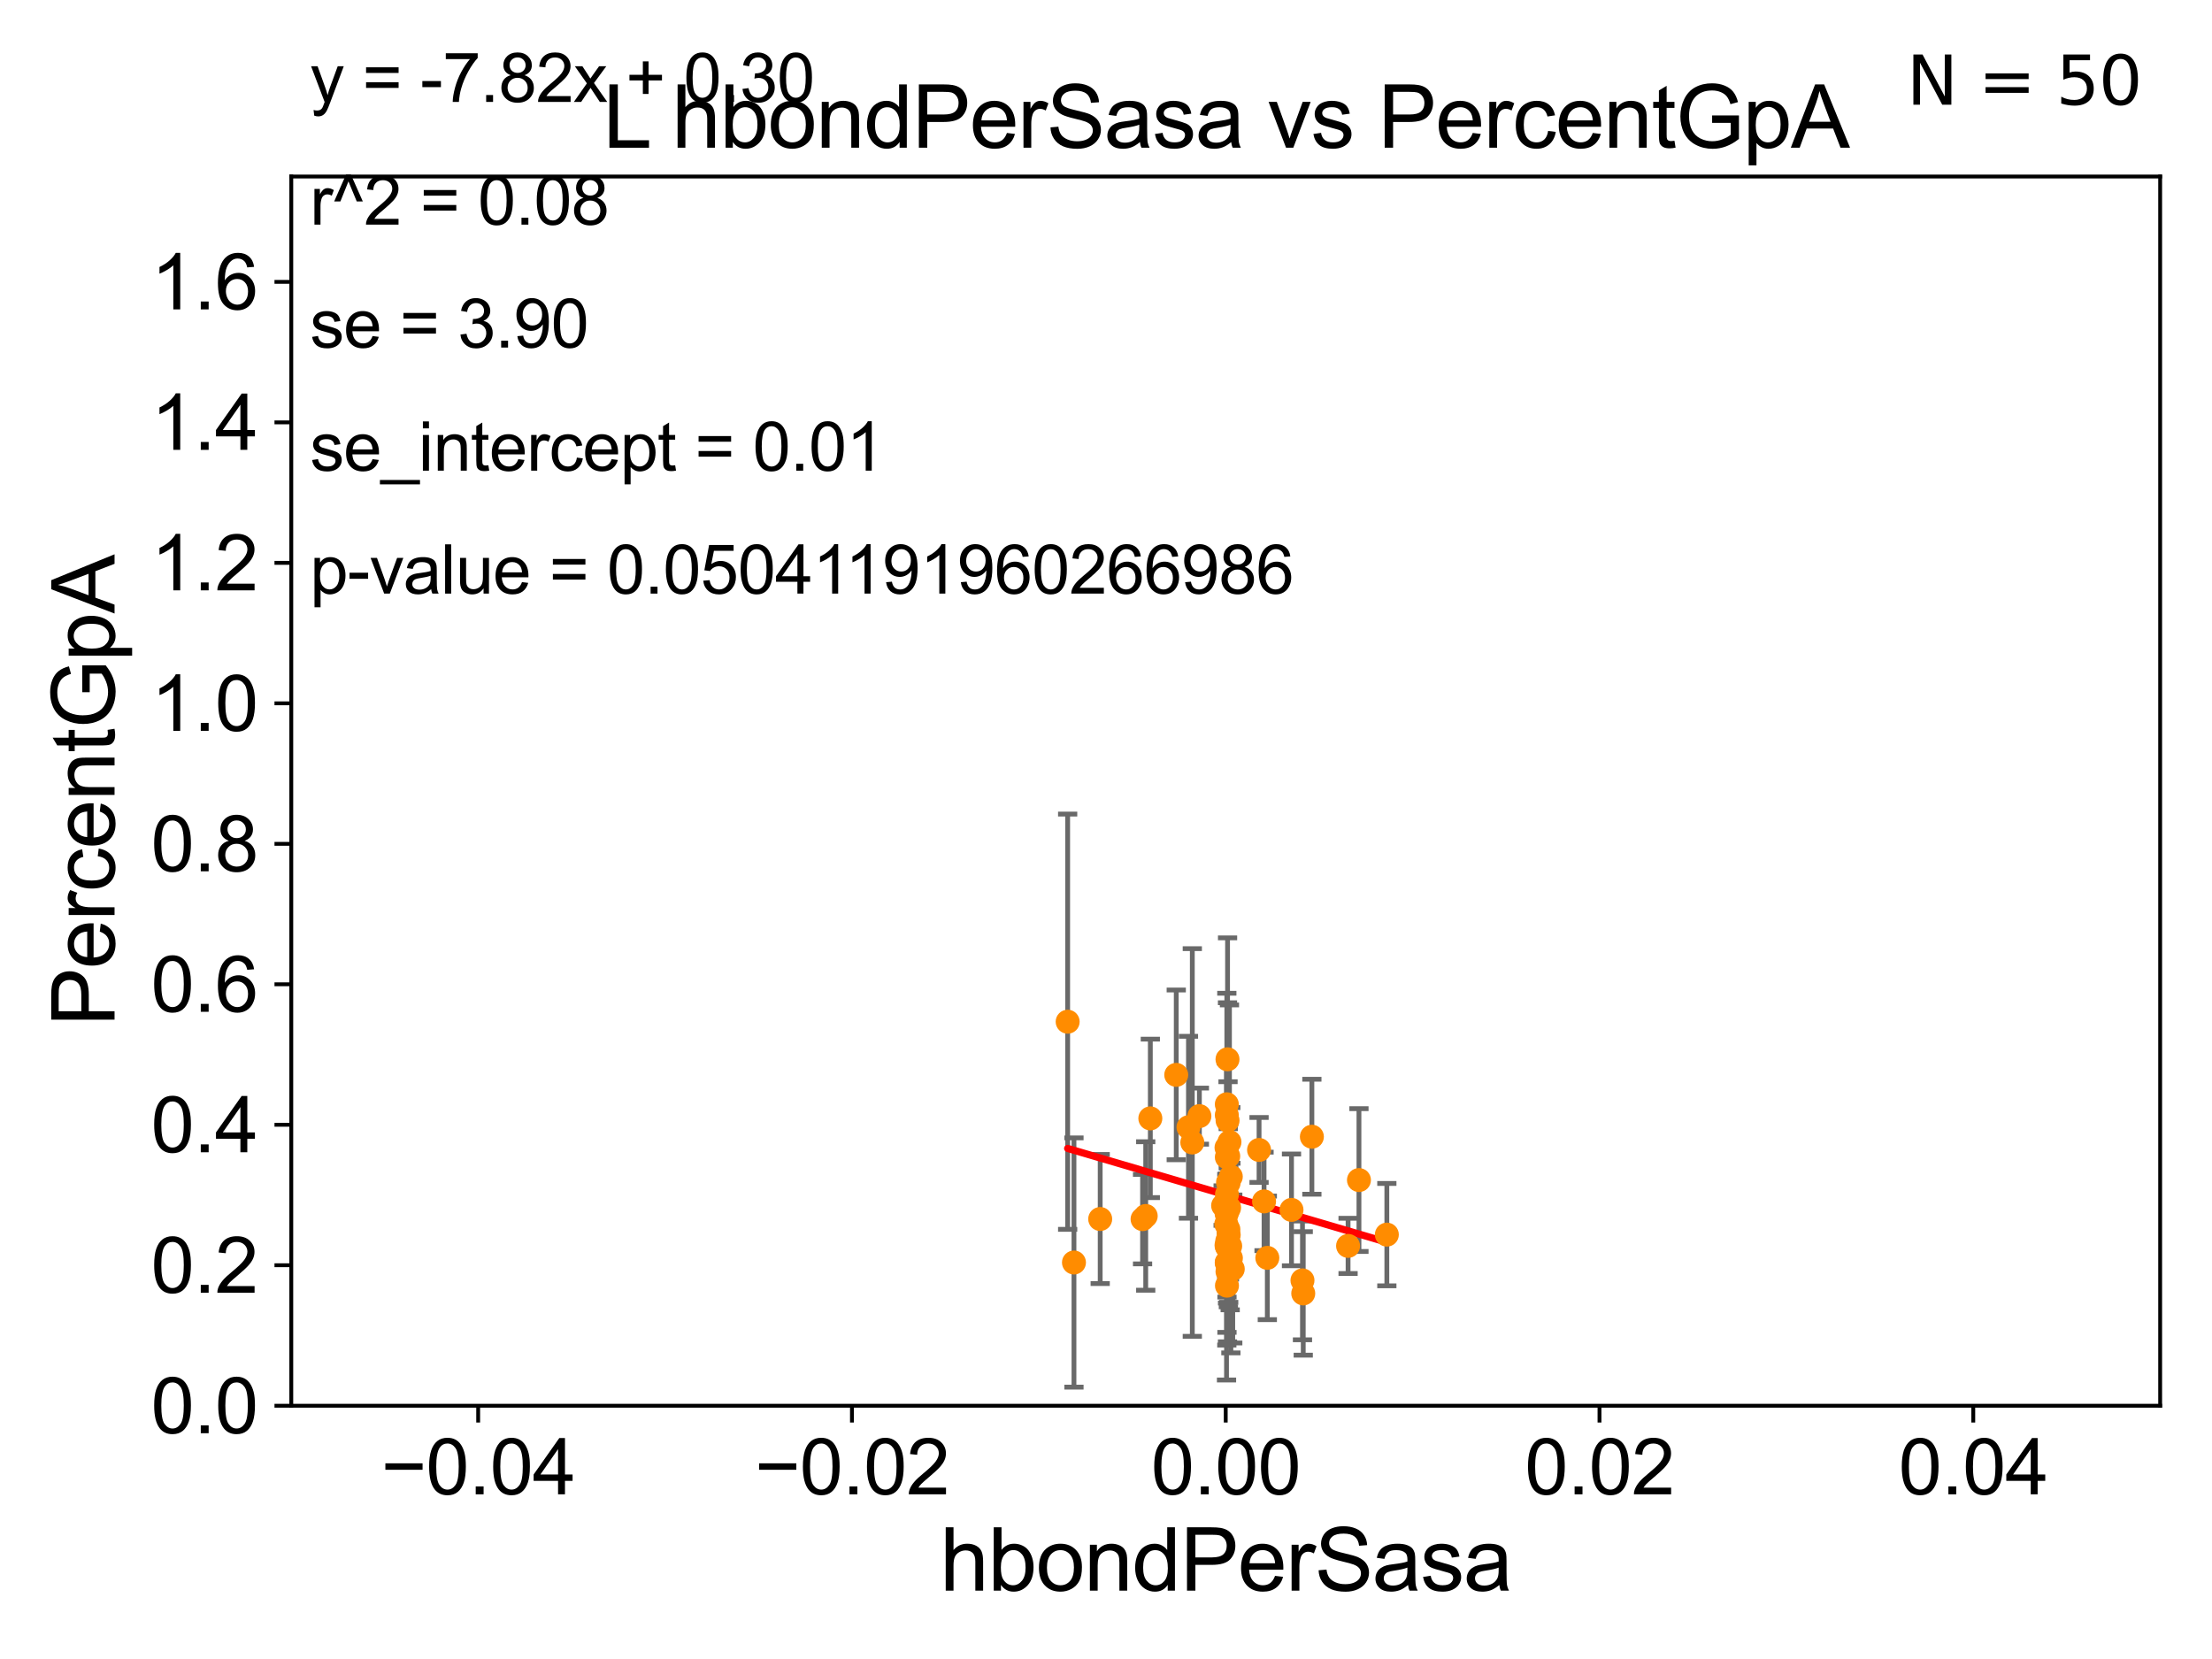 <?xml version="1.0" encoding="utf-8" standalone="no"?>
<!DOCTYPE svg PUBLIC "-//W3C//DTD SVG 1.1//EN"
  "http://www.w3.org/Graphics/SVG/1.1/DTD/svg11.dtd">
<svg xmlns:xlink="http://www.w3.org/1999/xlink" width="460.8pt" height="345.6pt" viewBox="0 0 460.8 345.6" xmlns="http://www.w3.org/2000/svg" version="1.1">
 <defs>
  <style type="text/css">*{stroke-linejoin: round; stroke-linecap: butt}</style>
 </defs>
 <g id="figure_1">
  <g id="patch_1">
   <path d="M 0 345.6 
L 460.8 345.6 
L 460.8 0 
L 0 0 
z
" style="fill: #ffffff"/>
  </g>
  <g id="axes_1">
   <g id="patch_2">
    <path d="M 60.68 292.84 
L 450 292.84 
L 450 36.775 
L 60.68 36.775 
z
" style="fill: #ffffff"/>
   </g>
   <g id="PathCollection_1">
    <defs>
     <path id="m91d345482a" d="M 0 1.118 
C 0.297 1.118 0.581 1 0.791 0.791 
C 1 0.581 1.118 0.297 1.118 0 
C 1.118 -0.297 1 -0.581 0.791 -0.791 
C 0.581 -1 0.297 -1.118 0 -1.118 
C -0.297 -1.118 -0.581 -1 -0.791 -0.791 
C -1 -0.581 -1.118 -0.297 -1.118 0 
C -1.118 0.297 -1 0.581 -0.791 0.791 
C -0.581 1 -0.297 1.118 0 1.118 
z
" style="stroke: #ff8c00"/>
    </defs>
    <g clip-path="url(#p6f198d7191)">
     <use xlink:href="#m91d345482a" x="256.807" y="264.352" style="fill: #ff8c00; stroke: #ff8c00"/>
     <use xlink:href="#m91d345482a" x="256.045" y="251.568" style="fill: #ff8c00; stroke: #ff8c00"/>
     <use xlink:href="#m91d345482a" x="238.017" y="253.967" style="fill: #ff8c00; stroke: #ff8c00"/>
     <use xlink:href="#m91d345482a" x="255.931" y="246.435" style="fill: #ff8c00; stroke: #ff8c00"/>
     <use xlink:href="#m91d345482a" x="255.575" y="241.061" style="fill: #ff8c00; stroke: #ff8c00"/>
     <use xlink:href="#m91d345482a" x="255.506" y="259.41" style="fill: #ff8c00; stroke: #ff8c00"/>
     <use xlink:href="#m91d345482a" x="254.8" y="251.144" style="fill: #ff8c00; stroke: #ff8c00"/>
     <use xlink:href="#m91d345482a" x="255.962" y="257.264" style="fill: #ff8c00; stroke: #ff8c00"/>
     <use xlink:href="#m91d345482a" x="239.635" y="232.979" style="fill: #ff8c00; stroke: #ff8c00"/>
     <use xlink:href="#m91d345482a" x="255.822" y="246.304" style="fill: #ff8c00; stroke: #ff8c00"/>
     <use xlink:href="#m91d345482a" x="269.043" y="252.041" style="fill: #ff8c00; stroke: #ff8c00"/>
     <use xlink:href="#m91d345482a" x="262.286" y="239.556" style="fill: #ff8c00; stroke: #ff8c00"/>
     <use xlink:href="#m91d345482a" x="255.723" y="233.413" style="fill: #ff8c00; stroke: #ff8c00"/>
     <use xlink:href="#m91d345482a" x="255.6" y="267.823" style="fill: #ff8c00; stroke: #ff8c00"/>
     <use xlink:href="#m91d345482a" x="283.095" y="245.828" style="fill: #ff8c00; stroke: #ff8c00"/>
     <use xlink:href="#m91d345482a" x="255.533" y="252.869" style="fill: #ff8c00; stroke: #ff8c00"/>
     <use xlink:href="#m91d345482a" x="256.269" y="259.567" style="fill: #ff8c00; stroke: #ff8c00"/>
     <use xlink:href="#m91d345482a" x="248.38" y="237.999" style="fill: #ff8c00; stroke: #ff8c00"/>
     <use xlink:href="#m91d345482a" x="256.398" y="245.109" style="fill: #ff8c00; stroke: #ff8c00"/>
     <use xlink:href="#m91d345482a" x="245.034" y="223.915" style="fill: #ff8c00; stroke: #ff8c00"/>
     <use xlink:href="#m91d345482a" x="255.507" y="239.066" style="fill: #ff8c00; stroke: #ff8c00"/>
     <use xlink:href="#m91d345482a" x="255.549" y="263.043" style="fill: #ff8c00; stroke: #ff8c00"/>
     <use xlink:href="#m91d345482a" x="273.29" y="236.801" style="fill: #ff8c00; stroke: #ff8c00"/>
     <use xlink:href="#m91d345482a" x="271.49" y="269.441" style="fill: #ff8c00; stroke: #ff8c00"/>
     <use xlink:href="#m91d345482a" x="255.568" y="232.291" style="fill: #ff8c00; stroke: #ff8c00"/>
     <use xlink:href="#m91d345482a" x="255.71" y="220.673" style="fill: #ff8c00; stroke: #ff8c00"/>
     <use xlink:href="#m91d345482a" x="256.119" y="237.902" style="fill: #ff8c00; stroke: #ff8c00"/>
     <use xlink:href="#m91d345482a" x="247.579" y="234.829" style="fill: #ff8c00; stroke: #ff8c00"/>
     <use xlink:href="#m91d345482a" x="222.413" y="212.841" style="fill: #ff8c00; stroke: #ff8c00"/>
     <use xlink:href="#m91d345482a" x="255.602" y="259.734" style="fill: #ff8c00; stroke: #ff8c00"/>
     <use xlink:href="#m91d345482a" x="256.417" y="262.075" style="fill: #ff8c00; stroke: #ff8c00"/>
     <use xlink:href="#m91d345482a" x="255.57" y="263.007" style="fill: #ff8c00; stroke: #ff8c00"/>
     <use xlink:href="#m91d345482a" x="255.863" y="240.841" style="fill: #ff8c00; stroke: #ff8c00"/>
     <use xlink:href="#m91d345482a" x="263.324" y="250.274" style="fill: #ff8c00; stroke: #ff8c00"/>
     <use xlink:href="#m91d345482a" x="255.823" y="252.045" style="fill: #ff8c00; stroke: #ff8c00"/>
     <use xlink:href="#m91d345482a" x="255.894" y="256.094" style="fill: #ff8c00; stroke: #ff8c00"/>
     <use xlink:href="#m91d345482a" x="288.904" y="257.195" style="fill: #ff8c00; stroke: #ff8c00"/>
     <use xlink:href="#m91d345482a" x="223.727" y="263.003" style="fill: #ff8c00; stroke: #ff8c00"/>
     <use xlink:href="#m91d345482a" x="255.597" y="248.845" style="fill: #ff8c00; stroke: #ff8c00"/>
     <use xlink:href="#m91d345482a" x="280.828" y="259.543" style="fill: #ff8c00; stroke: #ff8c00"/>
     <use xlink:href="#m91d345482a" x="264.006" y="262.035" style="fill: #ff8c00; stroke: #ff8c00"/>
     <use xlink:href="#m91d345482a" x="271.33" y="266.729" style="fill: #ff8c00; stroke: #ff8c00"/>
     <use xlink:href="#m91d345482a" x="238.674" y="253.312" style="fill: #ff8c00; stroke: #ff8c00"/>
     <use xlink:href="#m91d345482a" x="249.853" y="232.508" style="fill: #ff8c00; stroke: #ff8c00"/>
     <use xlink:href="#m91d345482a" x="255.458" y="255" style="fill: #ff8c00; stroke: #ff8c00"/>
     <use xlink:href="#m91d345482a" x="255.882" y="251.594" style="fill: #ff8c00; stroke: #ff8c00"/>
     <use xlink:href="#m91d345482a" x="255.569" y="230.042" style="fill: #ff8c00; stroke: #ff8c00"/>
     <use xlink:href="#m91d345482a" x="255.712" y="264.89" style="fill: #ff8c00; stroke: #ff8c00"/>
     <use xlink:href="#m91d345482a" x="229.19" y="253.941" style="fill: #ff8c00; stroke: #ff8c00"/>
     <use xlink:href="#m91d345482a" x="255.666" y="258.511" style="fill: #ff8c00; stroke: #ff8c00"/>
    </g>
   </g>
   <g id="matplotlib.axis_1">
    <g id="xtick_1">
     <g id="line2d_1">
      <defs>
       <path id="m60d9eebfbb" d="M 0 0 
L 0 3.5 
" style="stroke: #000000; stroke-width: 0.8"/>
      </defs>
      <g>
       <use xlink:href="#m60d9eebfbb" x="99.612" y="292.84" style="stroke: #000000; stroke-width: 0.8"/>
      </g>
     </g>
     <g id="text_1">
      <!-- −0.04 -->
      <g transform="translate(79.371 311.293)scale(0.16 -0.16)">
       <defs>
        <path id="ArialMT-2212" d="M 3381 1997 
L 356 1997 
L 356 2522 
L 3381 2522 
L 3381 1997 
z
" transform="scale(0.016)"/>
        <path id="ArialMT-30" d="M 266 2259 
Q 266 3072 433 3567 
Q 600 4063 929 4331 
Q 1259 4600 1759 4600 
Q 2128 4600 2406 4451 
Q 2684 4303 2865 4023 
Q 3047 3744 3150 3342 
Q 3253 2941 3253 2259 
Q 3253 1453 3087 958 
Q 2922 463 2592 192 
Q 2263 -78 1759 -78 
Q 1097 -78 719 397 
Q 266 969 266 2259 
z
M 844 2259 
Q 844 1131 1108 757 
Q 1372 384 1759 384 
Q 2147 384 2411 759 
Q 2675 1134 2675 2259 
Q 2675 3391 2411 3762 
Q 2147 4134 1753 4134 
Q 1366 4134 1134 3806 
Q 844 3388 844 2259 
z
" transform="scale(0.016)"/>
        <path id="ArialMT-2e" d="M 581 0 
L 581 641 
L 1222 641 
L 1222 0 
L 581 0 
z
" transform="scale(0.016)"/>
        <path id="ArialMT-34" d="M 2069 0 
L 2069 1097 
L 81 1097 
L 81 1613 
L 2172 4581 
L 2631 4581 
L 2631 1613 
L 3250 1613 
L 3250 1097 
L 2631 1097 
L 2631 0 
L 2069 0 
z
M 2069 1613 
L 2069 3678 
L 634 1613 
L 2069 1613 
z
" transform="scale(0.016)"/>
       </defs>
       <use xlink:href="#ArialMT-2212"/>
       <use xlink:href="#ArialMT-30" x="58.398"/>
       <use xlink:href="#ArialMT-2e" x="114.014"/>
       <use xlink:href="#ArialMT-30" x="141.797"/>
       <use xlink:href="#ArialMT-34" x="197.412"/>
      </g>
     </g>
    </g>
    <g id="xtick_2">
     <g id="line2d_2">
      <g>
       <use xlink:href="#m60d9eebfbb" x="177.476" y="292.84" style="stroke: #000000; stroke-width: 0.8"/>
      </g>
     </g>
     <g id="text_2">
      <!-- −0.02 -->
      <g transform="translate(157.235 311.293)scale(0.16 -0.16)">
       <defs>
        <path id="ArialMT-32" d="M 3222 541 
L 3222 0 
L 194 0 
Q 188 203 259 391 
Q 375 700 629 1000 
Q 884 1300 1366 1694 
Q 2113 2306 2375 2664 
Q 2638 3022 2638 3341 
Q 2638 3675 2398 3904 
Q 2159 4134 1775 4134 
Q 1369 4134 1125 3890 
Q 881 3647 878 3216 
L 300 3275 
Q 359 3922 746 4261 
Q 1134 4600 1788 4600 
Q 2447 4600 2831 4234 
Q 3216 3869 3216 3328 
Q 3216 3053 3103 2787 
Q 2991 2522 2730 2228 
Q 2469 1934 1863 1422 
Q 1356 997 1212 845 
Q 1069 694 975 541 
L 3222 541 
z
" transform="scale(0.016)"/>
       </defs>
       <use xlink:href="#ArialMT-2212"/>
       <use xlink:href="#ArialMT-30" x="58.398"/>
       <use xlink:href="#ArialMT-2e" x="114.014"/>
       <use xlink:href="#ArialMT-30" x="141.797"/>
       <use xlink:href="#ArialMT-32" x="197.412"/>
      </g>
     </g>
    </g>
    <g id="xtick_3">
     <g id="line2d_3">
      <g>
       <use xlink:href="#m60d9eebfbb" x="255.34" y="292.84" style="stroke: #000000; stroke-width: 0.8"/>
      </g>
     </g>
     <g id="text_3">
      <!-- 0.00 -->
      <g transform="translate(239.771 311.293)scale(0.16 -0.16)">
       <use xlink:href="#ArialMT-30"/>
       <use xlink:href="#ArialMT-2e" x="55.615"/>
       <use xlink:href="#ArialMT-30" x="83.398"/>
       <use xlink:href="#ArialMT-30" x="139.014"/>
      </g>
     </g>
    </g>
    <g id="xtick_4">
     <g id="line2d_4">
      <g>
       <use xlink:href="#m60d9eebfbb" x="333.204" y="292.84" style="stroke: #000000; stroke-width: 0.8"/>
      </g>
     </g>
     <g id="text_4">
      <!-- 0.02 -->
      <g transform="translate(317.635 311.293)scale(0.16 -0.16)">
       <use xlink:href="#ArialMT-30"/>
       <use xlink:href="#ArialMT-2e" x="55.615"/>
       <use xlink:href="#ArialMT-30" x="83.398"/>
       <use xlink:href="#ArialMT-32" x="139.014"/>
      </g>
     </g>
    </g>
    <g id="xtick_5">
     <g id="line2d_5">
      <g>
       <use xlink:href="#m60d9eebfbb" x="411.068" y="292.84" style="stroke: #000000; stroke-width: 0.8"/>
      </g>
     </g>
     <g id="text_5">
      <!-- 0.04 -->
      <g transform="translate(395.499 311.293)scale(0.16 -0.16)">
       <use xlink:href="#ArialMT-30"/>
       <use xlink:href="#ArialMT-2e" x="55.615"/>
       <use xlink:href="#ArialMT-30" x="83.398"/>
       <use xlink:href="#ArialMT-34" x="139.014"/>
      </g>
     </g>
    </g>
    <g id="text_6">
     <!-- hbondPerSasa -->
     <g transform="translate(195.798 331.357)scale(0.18 -0.18)">
      <defs>
       <path id="ArialMT-68" d="M 422 0 
L 422 4581 
L 984 4581 
L 984 2938 
Q 1378 3394 1978 3394 
Q 2347 3394 2619 3248 
Q 2891 3103 3008 2847 
Q 3125 2591 3125 2103 
L 3125 0 
L 2563 0 
L 2563 2103 
Q 2563 2525 2380 2717 
Q 2197 2909 1863 2909 
Q 1613 2909 1392 2779 
Q 1172 2650 1078 2428 
Q 984 2206 984 1816 
L 984 0 
L 422 0 
z
" transform="scale(0.016)"/>
       <path id="ArialMT-62" d="M 941 0 
L 419 0 
L 419 4581 
L 981 4581 
L 981 2947 
Q 1338 3394 1891 3394 
Q 2197 3394 2470 3270 
Q 2744 3147 2920 2923 
Q 3097 2700 3197 2384 
Q 3297 2069 3297 1709 
Q 3297 856 2875 390 
Q 2453 -75 1863 -75 
Q 1275 -75 941 416 
L 941 0 
z
M 934 1684 
Q 934 1088 1097 822 
Q 1363 388 1816 388 
Q 2184 388 2453 708 
Q 2722 1028 2722 1663 
Q 2722 2313 2464 2622 
Q 2206 2931 1841 2931 
Q 1472 2931 1203 2611 
Q 934 2291 934 1684 
z
" transform="scale(0.016)"/>
       <path id="ArialMT-6f" d="M 213 1659 
Q 213 2581 725 3025 
Q 1153 3394 1769 3394 
Q 2453 3394 2887 2945 
Q 3322 2497 3322 1706 
Q 3322 1066 3130 698 
Q 2938 331 2570 128 
Q 2203 -75 1769 -75 
Q 1072 -75 642 372 
Q 213 819 213 1659 
z
M 791 1659 
Q 791 1022 1069 705 
Q 1347 388 1769 388 
Q 2188 388 2466 706 
Q 2744 1025 2744 1678 
Q 2744 2294 2464 2611 
Q 2184 2928 1769 2928 
Q 1347 2928 1069 2612 
Q 791 2297 791 1659 
z
" transform="scale(0.016)"/>
       <path id="ArialMT-6e" d="M 422 0 
L 422 3319 
L 928 3319 
L 928 2847 
Q 1294 3394 1984 3394 
Q 2284 3394 2536 3286 
Q 2788 3178 2913 3003 
Q 3038 2828 3088 2588 
Q 3119 2431 3119 2041 
L 3119 0 
L 2556 0 
L 2556 2019 
Q 2556 2363 2490 2533 
Q 2425 2703 2258 2804 
Q 2091 2906 1866 2906 
Q 1506 2906 1245 2678 
Q 984 2450 984 1813 
L 984 0 
L 422 0 
z
" transform="scale(0.016)"/>
       <path id="ArialMT-64" d="M 2575 0 
L 2575 419 
Q 2259 -75 1647 -75 
Q 1250 -75 917 144 
Q 584 363 401 755 
Q 219 1147 219 1656 
Q 219 2153 384 2558 
Q 550 2963 881 3178 
Q 1213 3394 1622 3394 
Q 1922 3394 2156 3267 
Q 2391 3141 2538 2938 
L 2538 4581 
L 3097 4581 
L 3097 0 
L 2575 0 
z
M 797 1656 
Q 797 1019 1065 703 
Q 1334 388 1700 388 
Q 2069 388 2326 689 
Q 2584 991 2584 1609 
Q 2584 2291 2321 2609 
Q 2059 2928 1675 2928 
Q 1300 2928 1048 2622 
Q 797 2316 797 1656 
z
" transform="scale(0.016)"/>
       <path id="ArialMT-50" d="M 494 0 
L 494 4581 
L 2222 4581 
Q 2678 4581 2919 4538 
Q 3256 4481 3484 4323 
Q 3713 4166 3852 3881 
Q 3991 3597 3991 3256 
Q 3991 2672 3619 2267 
Q 3247 1863 2275 1863 
L 1100 1863 
L 1100 0 
L 494 0 
z
M 1100 2403 
L 2284 2403 
Q 2872 2403 3119 2622 
Q 3366 2841 3366 3238 
Q 3366 3525 3220 3729 
Q 3075 3934 2838 4000 
Q 2684 4041 2272 4041 
L 1100 4041 
L 1100 2403 
z
" transform="scale(0.016)"/>
       <path id="ArialMT-65" d="M 2694 1069 
L 3275 997 
Q 3138 488 2766 206 
Q 2394 -75 1816 -75 
Q 1088 -75 661 373 
Q 234 822 234 1631 
Q 234 2469 665 2931 
Q 1097 3394 1784 3394 
Q 2450 3394 2872 2941 
Q 3294 2488 3294 1666 
Q 3294 1616 3291 1516 
L 816 1516 
Q 847 969 1125 678 
Q 1403 388 1819 388 
Q 2128 388 2347 550 
Q 2566 713 2694 1069 
z
M 847 1978 
L 2700 1978 
Q 2663 2397 2488 2606 
Q 2219 2931 1791 2931 
Q 1403 2931 1139 2672 
Q 875 2413 847 1978 
z
" transform="scale(0.016)"/>
       <path id="ArialMT-72" d="M 416 0 
L 416 3319 
L 922 3319 
L 922 2816 
Q 1116 3169 1280 3281 
Q 1444 3394 1641 3394 
Q 1925 3394 2219 3213 
L 2025 2691 
Q 1819 2813 1613 2813 
Q 1428 2813 1281 2702 
Q 1134 2591 1072 2394 
Q 978 2094 978 1738 
L 978 0 
L 416 0 
z
" transform="scale(0.016)"/>
       <path id="ArialMT-53" d="M 288 1472 
L 859 1522 
Q 900 1178 1048 958 
Q 1197 738 1509 602 
Q 1822 466 2213 466 
Q 2559 466 2825 569 
Q 3091 672 3220 851 
Q 3350 1031 3350 1244 
Q 3350 1459 3225 1620 
Q 3100 1781 2813 1891 
Q 2628 1963 1997 2114 
Q 1366 2266 1113 2400 
Q 784 2572 623 2826 
Q 463 3081 463 3397 
Q 463 3744 659 4045 
Q 856 4347 1234 4503 
Q 1613 4659 2075 4659 
Q 2584 4659 2973 4495 
Q 3363 4331 3572 4012 
Q 3781 3694 3797 3291 
L 3216 3247 
Q 3169 3681 2898 3903 
Q 2628 4125 2100 4125 
Q 1550 4125 1298 3923 
Q 1047 3722 1047 3438 
Q 1047 3191 1225 3031 
Q 1400 2872 2139 2705 
Q 2878 2538 3153 2413 
Q 3553 2228 3743 1945 
Q 3934 1663 3934 1294 
Q 3934 928 3725 604 
Q 3516 281 3123 101 
Q 2731 -78 2241 -78 
Q 1619 -78 1198 103 
Q 778 284 539 648 
Q 300 1013 288 1472 
z
" transform="scale(0.016)"/>
       <path id="ArialMT-61" d="M 2588 409 
Q 2275 144 1986 34 
Q 1697 -75 1366 -75 
Q 819 -75 525 192 
Q 231 459 231 875 
Q 231 1119 342 1320 
Q 453 1522 633 1644 
Q 813 1766 1038 1828 
Q 1203 1872 1538 1913 
Q 2219 1994 2541 2106 
Q 2544 2222 2544 2253 
Q 2544 2597 2384 2738 
Q 2169 2928 1744 2928 
Q 1347 2928 1158 2789 
Q 969 2650 878 2297 
L 328 2372 
Q 403 2725 575 2942 
Q 747 3159 1072 3276 
Q 1397 3394 1825 3394 
Q 2250 3394 2515 3294 
Q 2781 3194 2906 3042 
Q 3031 2891 3081 2659 
Q 3109 2516 3109 2141 
L 3109 1391 
Q 3109 606 3145 398 
Q 3181 191 3288 0 
L 2700 0 
Q 2613 175 2588 409 
z
M 2541 1666 
Q 2234 1541 1622 1453 
Q 1275 1403 1131 1340 
Q 988 1278 909 1158 
Q 831 1038 831 891 
Q 831 666 1001 516 
Q 1172 366 1500 366 
Q 1825 366 2078 508 
Q 2331 650 2450 897 
Q 2541 1088 2541 1459 
L 2541 1666 
z
" transform="scale(0.016)"/>
       <path id="ArialMT-73" d="M 197 991 
L 753 1078 
Q 800 744 1014 566 
Q 1228 388 1613 388 
Q 2000 388 2187 545 
Q 2375 703 2375 916 
Q 2375 1106 2209 1216 
Q 2094 1291 1634 1406 
Q 1016 1563 777 1677 
Q 538 1791 414 1992 
Q 291 2194 291 2438 
Q 291 2659 392 2848 
Q 494 3038 669 3163 
Q 800 3259 1026 3326 
Q 1253 3394 1513 3394 
Q 1903 3394 2198 3281 
Q 2494 3169 2634 2976 
Q 2775 2784 2828 2463 
L 2278 2388 
Q 2241 2644 2061 2787 
Q 1881 2931 1553 2931 
Q 1166 2931 1000 2803 
Q 834 2675 834 2503 
Q 834 2394 903 2306 
Q 972 2216 1119 2156 
Q 1203 2125 1616 2013 
Q 2213 1853 2448 1751 
Q 2684 1650 2818 1456 
Q 2953 1263 2953 975 
Q 2953 694 2789 445 
Q 2625 197 2315 61 
Q 2006 -75 1616 -75 
Q 969 -75 630 194 
Q 291 463 197 991 
z
" transform="scale(0.016)"/>
      </defs>
      <use xlink:href="#ArialMT-68"/>
      <use xlink:href="#ArialMT-62" x="55.615"/>
      <use xlink:href="#ArialMT-6f" x="111.23"/>
      <use xlink:href="#ArialMT-6e" x="166.846"/>
      <use xlink:href="#ArialMT-64" x="222.461"/>
      <use xlink:href="#ArialMT-50" x="278.076"/>
      <use xlink:href="#ArialMT-65" x="344.775"/>
      <use xlink:href="#ArialMT-72" x="400.391"/>
      <use xlink:href="#ArialMT-53" x="433.691"/>
      <use xlink:href="#ArialMT-61" x="500.391"/>
      <use xlink:href="#ArialMT-73" x="556.006"/>
      <use xlink:href="#ArialMT-61" x="606.006"/>
     </g>
    </g>
   </g>
   <g id="matplotlib.axis_2">
    <g id="ytick_1">
     <g id="line2d_6">
      <defs>
       <path id="mbbb4ddf6cb" d="M 0 0 
L -3.5 0 
" style="stroke: #000000; stroke-width: 0.8"/>
      </defs>
      <g>
       <use xlink:href="#mbbb4ddf6cb" x="60.68" y="292.84" style="stroke: #000000; stroke-width: 0.8"/>
      </g>
     </g>
     <g id="text_7">
      <!-- 0.0 -->
      <g transform="translate(31.44 298.566)scale(0.16 -0.16)">
       <use xlink:href="#ArialMT-30"/>
       <use xlink:href="#ArialMT-2e" x="55.615"/>
       <use xlink:href="#ArialMT-30" x="83.398"/>
      </g>
     </g>
    </g>
    <g id="ytick_2">
     <g id="line2d_7">
      <g>
       <use xlink:href="#mbbb4ddf6cb" x="60.68" y="263.575" style="stroke: #000000; stroke-width: 0.8"/>
      </g>
     </g>
     <g id="text_8">
      <!-- 0.2 -->
      <g transform="translate(31.44 269.302)scale(0.16 -0.16)">
       <use xlink:href="#ArialMT-30"/>
       <use xlink:href="#ArialMT-2e" x="55.615"/>
       <use xlink:href="#ArialMT-32" x="83.398"/>
      </g>
     </g>
    </g>
    <g id="ytick_3">
     <g id="line2d_8">
      <g>
       <use xlink:href="#mbbb4ddf6cb" x="60.68" y="234.311" style="stroke: #000000; stroke-width: 0.8"/>
      </g>
     </g>
     <g id="text_9">
      <!-- 0.4 -->
      <g transform="translate(31.44 240.037)scale(0.16 -0.16)">
       <use xlink:href="#ArialMT-30"/>
       <use xlink:href="#ArialMT-2e" x="55.615"/>
       <use xlink:href="#ArialMT-34" x="83.398"/>
      </g>
     </g>
    </g>
    <g id="ytick_4">
     <g id="line2d_9">
      <g>
       <use xlink:href="#mbbb4ddf6cb" x="60.68" y="205.046" style="stroke: #000000; stroke-width: 0.8"/>
      </g>
     </g>
     <g id="text_10">
      <!-- 0.6 -->
      <g transform="translate(31.44 210.772)scale(0.16 -0.16)">
       <defs>
        <path id="ArialMT-36" d="M 3184 3459 
L 2625 3416 
Q 2550 3747 2413 3897 
Q 2184 4138 1850 4138 
Q 1581 4138 1378 3988 
Q 1113 3794 959 3422 
Q 806 3050 800 2363 
Q 1003 2672 1297 2822 
Q 1591 2972 1913 2972 
Q 2475 2972 2870 2558 
Q 3266 2144 3266 1488 
Q 3266 1056 3080 686 
Q 2894 316 2569 119 
Q 2244 -78 1831 -78 
Q 1128 -78 684 439 
Q 241 956 241 2144 
Q 241 3472 731 4075 
Q 1159 4600 1884 4600 
Q 2425 4600 2770 4297 
Q 3116 3994 3184 3459 
z
M 888 1484 
Q 888 1194 1011 928 
Q 1134 663 1356 523 
Q 1578 384 1822 384 
Q 2178 384 2434 671 
Q 2691 959 2691 1453 
Q 2691 1928 2437 2201 
Q 2184 2475 1800 2475 
Q 1419 2475 1153 2201 
Q 888 1928 888 1484 
z
" transform="scale(0.016)"/>
       </defs>
       <use xlink:href="#ArialMT-30"/>
       <use xlink:href="#ArialMT-2e" x="55.615"/>
       <use xlink:href="#ArialMT-36" x="83.398"/>
      </g>
     </g>
    </g>
    <g id="ytick_5">
     <g id="line2d_10">
      <g>
       <use xlink:href="#mbbb4ddf6cb" x="60.68" y="175.782" style="stroke: #000000; stroke-width: 0.8"/>
      </g>
     </g>
     <g id="text_11">
      <!-- 0.8 -->
      <g transform="translate(31.44 181.508)scale(0.16 -0.16)">
       <defs>
        <path id="ArialMT-38" d="M 1131 2484 
Q 781 2613 612 2850 
Q 444 3088 444 3419 
Q 444 3919 803 4259 
Q 1163 4600 1759 4600 
Q 2359 4600 2725 4251 
Q 3091 3903 3091 3403 
Q 3091 3084 2923 2848 
Q 2756 2613 2416 2484 
Q 2838 2347 3058 2040 
Q 3278 1734 3278 1309 
Q 3278 722 2862 322 
Q 2447 -78 1769 -78 
Q 1091 -78 675 323 
Q 259 725 259 1325 
Q 259 1772 486 2073 
Q 713 2375 1131 2484 
z
M 1019 3438 
Q 1019 3113 1228 2906 
Q 1438 2700 1772 2700 
Q 2097 2700 2305 2904 
Q 2513 3109 2513 3406 
Q 2513 3716 2298 3927 
Q 2084 4138 1766 4138 
Q 1444 4138 1231 3931 
Q 1019 3725 1019 3438 
z
M 838 1322 
Q 838 1081 952 856 
Q 1066 631 1291 507 
Q 1516 384 1775 384 
Q 2178 384 2440 643 
Q 2703 903 2703 1303 
Q 2703 1709 2433 1975 
Q 2163 2241 1756 2241 
Q 1359 2241 1098 1978 
Q 838 1716 838 1322 
z
" transform="scale(0.016)"/>
       </defs>
       <use xlink:href="#ArialMT-30"/>
       <use xlink:href="#ArialMT-2e" x="55.615"/>
       <use xlink:href="#ArialMT-38" x="83.398"/>
      </g>
     </g>
    </g>
    <g id="ytick_6">
     <g id="line2d_11">
      <g>
       <use xlink:href="#mbbb4ddf6cb" x="60.68" y="146.517" style="stroke: #000000; stroke-width: 0.8"/>
      </g>
     </g>
     <g id="text_12">
      <!-- 1.0 -->
      <g transform="translate(31.44 152.243)scale(0.16 -0.16)">
       <defs>
        <path id="ArialMT-31" d="M 2384 0 
L 1822 0 
L 1822 3584 
Q 1619 3391 1289 3197 
Q 959 3003 697 2906 
L 697 3450 
Q 1169 3672 1522 3987 
Q 1875 4303 2022 4600 
L 2384 4600 
L 2384 0 
z
" transform="scale(0.016)"/>
       </defs>
       <use xlink:href="#ArialMT-31"/>
       <use xlink:href="#ArialMT-2e" x="55.615"/>
       <use xlink:href="#ArialMT-30" x="83.398"/>
      </g>
     </g>
    </g>
    <g id="ytick_7">
     <g id="line2d_12">
      <g>
       <use xlink:href="#mbbb4ddf6cb" x="60.68" y="117.252" style="stroke: #000000; stroke-width: 0.8"/>
      </g>
     </g>
     <g id="text_13">
      <!-- 1.2 -->
      <g transform="translate(31.44 122.979)scale(0.16 -0.16)">
       <use xlink:href="#ArialMT-31"/>
       <use xlink:href="#ArialMT-2e" x="55.615"/>
       <use xlink:href="#ArialMT-32" x="83.398"/>
      </g>
     </g>
    </g>
    <g id="ytick_8">
     <g id="line2d_13">
      <g>
       <use xlink:href="#mbbb4ddf6cb" x="60.68" y="87.988" style="stroke: #000000; stroke-width: 0.8"/>
      </g>
     </g>
     <g id="text_14">
      <!-- 1.4 -->
      <g transform="translate(31.44 93.714)scale(0.16 -0.16)">
       <use xlink:href="#ArialMT-31"/>
       <use xlink:href="#ArialMT-2e" x="55.615"/>
       <use xlink:href="#ArialMT-34" x="83.398"/>
      </g>
     </g>
    </g>
    <g id="ytick_9">
     <g id="line2d_14">
      <g>
       <use xlink:href="#mbbb4ddf6cb" x="60.68" y="58.723" style="stroke: #000000; stroke-width: 0.8"/>
      </g>
     </g>
     <g id="text_15">
      <!-- 1.6 -->
      <g transform="translate(31.44 64.45)scale(0.16 -0.16)">
       <use xlink:href="#ArialMT-31"/>
       <use xlink:href="#ArialMT-2e" x="55.615"/>
       <use xlink:href="#ArialMT-36" x="83.398"/>
      </g>
     </g>
    </g>
    <g id="text_16">
     <!-- PercentGpA -->
     <g transform="translate(23.863 213.831)rotate(-90)scale(0.18 -0.18)">
      <defs>
       <path id="ArialMT-63" d="M 2588 1216 
L 3141 1144 
Q 3050 572 2676 248 
Q 2303 -75 1759 -75 
Q 1078 -75 664 370 
Q 250 816 250 1647 
Q 250 2184 428 2587 
Q 606 2991 970 3192 
Q 1334 3394 1763 3394 
Q 2303 3394 2647 3120 
Q 2991 2847 3088 2344 
L 2541 2259 
Q 2463 2594 2264 2762 
Q 2066 2931 1784 2931 
Q 1359 2931 1093 2626 
Q 828 2322 828 1663 
Q 828 994 1084 691 
Q 1341 388 1753 388 
Q 2084 388 2306 591 
Q 2528 794 2588 1216 
z
" transform="scale(0.016)"/>
       <path id="ArialMT-74" d="M 1650 503 
L 1731 6 
Q 1494 -44 1306 -44 
Q 1000 -44 831 53 
Q 663 150 594 308 
Q 525 466 525 972 
L 525 2881 
L 113 2881 
L 113 3319 
L 525 3319 
L 525 4141 
L 1084 4478 
L 1084 3319 
L 1650 3319 
L 1650 2881 
L 1084 2881 
L 1084 941 
Q 1084 700 1114 631 
Q 1144 563 1211 522 
Q 1278 481 1403 481 
Q 1497 481 1650 503 
z
" transform="scale(0.016)"/>
       <path id="ArialMT-47" d="M 2638 1797 
L 2638 2334 
L 4578 2338 
L 4578 638 
Q 4131 281 3656 101 
Q 3181 -78 2681 -78 
Q 2006 -78 1454 211 
Q 903 500 622 1047 
Q 341 1594 341 2269 
Q 341 2938 620 3517 
Q 900 4097 1425 4378 
Q 1950 4659 2634 4659 
Q 3131 4659 3532 4498 
Q 3934 4338 4162 4050 
Q 4391 3763 4509 3300 
L 3963 3150 
Q 3859 3500 3706 3700 
Q 3553 3900 3268 4020 
Q 2984 4141 2638 4141 
Q 2222 4141 1919 4014 
Q 1616 3888 1430 3681 
Q 1244 3475 1141 3228 
Q 966 2803 966 2306 
Q 966 1694 1177 1281 
Q 1388 869 1791 669 
Q 2194 469 2647 469 
Q 3041 469 3416 620 
Q 3791 772 3984 944 
L 3984 1797 
L 2638 1797 
z
" transform="scale(0.016)"/>
       <path id="ArialMT-70" d="M 422 -1272 
L 422 3319 
L 934 3319 
L 934 2888 
Q 1116 3141 1344 3267 
Q 1572 3394 1897 3394 
Q 2322 3394 2647 3175 
Q 2972 2956 3137 2557 
Q 3303 2159 3303 1684 
Q 3303 1175 3120 767 
Q 2938 359 2589 142 
Q 2241 -75 1856 -75 
Q 1575 -75 1351 44 
Q 1128 163 984 344 
L 984 -1272 
L 422 -1272 
z
M 931 1641 
Q 931 1000 1190 694 
Q 1450 388 1819 388 
Q 2194 388 2461 705 
Q 2728 1022 2728 1688 
Q 2728 2322 2467 2637 
Q 2206 2953 1844 2953 
Q 1484 2953 1207 2617 
Q 931 2281 931 1641 
z
" transform="scale(0.016)"/>
       <path id="ArialMT-41" d="M -9 0 
L 1750 4581 
L 2403 4581 
L 4278 0 
L 3588 0 
L 3053 1388 
L 1138 1388 
L 634 0 
L -9 0 
z
M 1313 1881 
L 2866 1881 
L 2388 3150 
Q 2169 3728 2063 4100 
Q 1975 3659 1816 3225 
L 1313 1881 
z
" transform="scale(0.016)"/>
      </defs>
      <use xlink:href="#ArialMT-50"/>
      <use xlink:href="#ArialMT-65" x="66.699"/>
      <use xlink:href="#ArialMT-72" x="122.314"/>
      <use xlink:href="#ArialMT-63" x="155.615"/>
      <use xlink:href="#ArialMT-65" x="205.615"/>
      <use xlink:href="#ArialMT-6e" x="261.23"/>
      <use xlink:href="#ArialMT-74" x="316.846"/>
      <use xlink:href="#ArialMT-47" x="344.629"/>
      <use xlink:href="#ArialMT-70" x="422.412"/>
      <use xlink:href="#ArialMT-41" x="478.027"/>
     </g>
    </g>
   </g>
   <g id="LineCollection_1">
    <path d="M 256.807 279.767 
L 256.807 248.938 
" clip-path="url(#p6f198d7191)" style="fill: none; stroke: #696969"/>
    <path d="M 256.045 263.519 
L 256.045 239.616 
" clip-path="url(#p6f198d7191)" style="fill: none; stroke: #696969"/>
    <path d="M 238.017 263.286 
L 238.017 244.648 
" clip-path="url(#p6f198d7191)" style="fill: none; stroke: #696969"/>
    <path d="M 255.931 258.675 
L 255.931 234.195 
" clip-path="url(#p6f198d7191)" style="fill: none; stroke: #696969"/>
    <path d="M 255.575 250.273 
L 255.575 231.849 
" clip-path="url(#p6f198d7191)" style="fill: none; stroke: #696969"/>
    <path d="M 255.506 287.476 
L 255.506 231.343 
" clip-path="url(#p6f198d7191)" style="fill: none; stroke: #696969"/>
    <path d="M 254.8 255.268 
L 254.8 247.021 
" clip-path="url(#p6f198d7191)" style="fill: none; stroke: #696969"/>
    <path d="M 255.962 271.295 
L 255.962 243.234 
" clip-path="url(#p6f198d7191)" style="fill: none; stroke: #696969"/>
    <path d="M 239.635 249.483 
L 239.635 216.475 
" clip-path="url(#p6f198d7191)" style="fill: none; stroke: #696969"/>
    <path d="M 255.822 267.265 
L 255.822 225.344 
" clip-path="url(#p6f198d7191)" style="fill: none; stroke: #696969"/>
    <path d="M 269.043 263.68 
L 269.043 240.402 
" clip-path="url(#p6f198d7191)" style="fill: none; stroke: #696969"/>
    <path d="M 262.286 246.322 
L 262.286 232.79 
" clip-path="url(#p6f198d7191)" style="fill: none; stroke: #696969"/>
    <path d="M 255.723 271.451 
L 255.723 195.376 
" clip-path="url(#p6f198d7191)" style="fill: none; stroke: #696969"/>
    <path d="M 255.6 277.554 
L 255.6 258.093 
" clip-path="url(#p6f198d7191)" style="fill: none; stroke: #696969"/>
    <path d="M 283.095 260.704 
L 283.095 230.953 
" clip-path="url(#p6f198d7191)" style="fill: none; stroke: #696969"/>
    <path d="M 255.533 264.144 
L 255.533 241.594 
" clip-path="url(#p6f198d7191)" style="fill: none; stroke: #696969"/>
    <path d="M 256.269 272.864 
L 256.269 246.271 
" clip-path="url(#p6f198d7191)" style="fill: none; stroke: #696969"/>
    <path d="M 248.38 278.378 
L 248.38 197.62 
" clip-path="url(#p6f198d7191)" style="fill: none; stroke: #696969"/>
    <path d="M 256.398 259.484 
L 256.398 230.733 
" clip-path="url(#p6f198d7191)" style="fill: none; stroke: #696969"/>
    <path d="M 245.034 241.594 
L 245.034 206.236 
" clip-path="url(#p6f198d7191)" style="fill: none; stroke: #696969"/>
    <path d="M 255.507 256.69 
L 255.507 221.441 
" clip-path="url(#p6f198d7191)" style="fill: none; stroke: #696969"/>
    <path d="M 255.549 266.095 
L 255.549 259.991 
" clip-path="url(#p6f198d7191)" style="fill: none; stroke: #696969"/>
    <path d="M 273.29 248.777 
L 273.29 224.825 
" clip-path="url(#p6f198d7191)" style="fill: none; stroke: #696969"/>
    <path d="M 271.49 282.303 
L 271.49 256.578 
" clip-path="url(#p6f198d7191)" style="fill: none; stroke: #696969"/>
    <path d="M 255.568 244.625 
L 255.568 219.956 
" clip-path="url(#p6f198d7191)" style="fill: none; stroke: #696969"/>
    <path d="M 255.71 232.452 
L 255.71 208.893 
" clip-path="url(#p6f198d7191)" style="fill: none; stroke: #696969"/>
    <path d="M 256.119 266.457 
L 256.119 209.348 
" clip-path="url(#p6f198d7191)" style="fill: none; stroke: #696969"/>
    <path d="M 247.579 253.778 
L 247.579 215.881 
" clip-path="url(#p6f198d7191)" style="fill: none; stroke: #696969"/>
    <path d="M 222.413 256.096 
L 222.413 169.585 
" clip-path="url(#p6f198d7191)" style="fill: none; stroke: #696969"/>
    <path d="M 255.602 270.211 
L 255.602 249.257 
" clip-path="url(#p6f198d7191)" style="fill: none; stroke: #696969"/>
    <path d="M 256.417 281.829 
L 256.417 242.322 
" clip-path="url(#p6f198d7191)" style="fill: none; stroke: #696969"/>
    <path d="M 255.57 280.203 
L 255.57 245.812 
" clip-path="url(#p6f198d7191)" style="fill: none; stroke: #696969"/>
    <path d="M 255.863 246.554 
L 255.863 235.127 
" clip-path="url(#p6f198d7191)" style="fill: none; stroke: #696969"/>
    <path d="M 263.324 260.531 
L 263.324 240.018 
" clip-path="url(#p6f198d7191)" style="fill: none; stroke: #696969"/>
    <path d="M 255.823 259.556 
L 255.823 244.534 
" clip-path="url(#p6f198d7191)" style="fill: none; stroke: #696969"/>
    <path d="M 255.894 272.236 
L 255.894 239.952 
" clip-path="url(#p6f198d7191)" style="fill: none; stroke: #696969"/>
    <path d="M 288.904 267.856 
L 288.904 246.534 
" clip-path="url(#p6f198d7191)" style="fill: none; stroke: #696969"/>
    <path d="M 223.727 288.965 
L 223.727 237.042 
" clip-path="url(#p6f198d7191)" style="fill: none; stroke: #696969"/>
    <path d="M 255.597 263.794 
L 255.597 233.897 
" clip-path="url(#p6f198d7191)" style="fill: none; stroke: #696969"/>
    <path d="M 280.828 265.293 
L 280.828 253.793 
" clip-path="url(#p6f198d7191)" style="fill: none; stroke: #696969"/>
    <path d="M 264.006 274.907 
L 264.006 249.164 
" clip-path="url(#p6f198d7191)" style="fill: none; stroke: #696969"/>
    <path d="M 271.33 279.104 
L 271.33 254.354 
" clip-path="url(#p6f198d7191)" style="fill: none; stroke: #696969"/>
    <path d="M 238.674 268.777 
L 238.674 237.846 
" clip-path="url(#p6f198d7191)" style="fill: none; stroke: #696969"/>
    <path d="M 249.853 238.349 
L 249.853 226.668 
" clip-path="url(#p6f198d7191)" style="fill: none; stroke: #696969"/>
    <path d="M 255.458 259.798 
L 255.458 250.201 
" clip-path="url(#p6f198d7191)" style="fill: none; stroke: #696969"/>
    <path d="M 255.882 259.884 
L 255.882 243.305 
" clip-path="url(#p6f198d7191)" style="fill: none; stroke: #696969"/>
    <path d="M 255.569 253.172 
L 255.569 206.911 
" clip-path="url(#p6f198d7191)" style="fill: none; stroke: #696969"/>
    <path d="M 255.712 279.519 
L 255.712 250.26 
" clip-path="url(#p6f198d7191)" style="fill: none; stroke: #696969"/>
    <path d="M 229.19 267.385 
L 229.19 240.497 
" clip-path="url(#p6f198d7191)" style="fill: none; stroke: #696969"/>
    <path d="M 255.666 264.631 
L 255.666 252.392 
" clip-path="url(#p6f198d7191)" style="fill: none; stroke: #696969"/>
   </g>
   <g id="line2d_15">
    <defs>
     <path id="mf6e265d48f" d="M 2 0 
L -2 -0 
" style="stroke: #696969"/>
    </defs>
    <g clip-path="url(#p6f198d7191)">
     <use xlink:href="#mf6e265d48f" x="256.807" y="279.767" style="fill: #696969; stroke: #696969"/>
     <use xlink:href="#mf6e265d48f" x="256.045" y="263.519" style="fill: #696969; stroke: #696969"/>
     <use xlink:href="#mf6e265d48f" x="238.017" y="263.286" style="fill: #696969; stroke: #696969"/>
     <use xlink:href="#mf6e265d48f" x="255.931" y="258.675" style="fill: #696969; stroke: #696969"/>
     <use xlink:href="#mf6e265d48f" x="255.575" y="250.273" style="fill: #696969; stroke: #696969"/>
     <use xlink:href="#mf6e265d48f" x="255.506" y="287.476" style="fill: #696969; stroke: #696969"/>
     <use xlink:href="#mf6e265d48f" x="254.8" y="255.268" style="fill: #696969; stroke: #696969"/>
     <use xlink:href="#mf6e265d48f" x="255.962" y="271.295" style="fill: #696969; stroke: #696969"/>
     <use xlink:href="#mf6e265d48f" x="239.635" y="249.483" style="fill: #696969; stroke: #696969"/>
     <use xlink:href="#mf6e265d48f" x="255.822" y="267.265" style="fill: #696969; stroke: #696969"/>
     <use xlink:href="#mf6e265d48f" x="269.043" y="263.68" style="fill: #696969; stroke: #696969"/>
     <use xlink:href="#mf6e265d48f" x="262.286" y="246.322" style="fill: #696969; stroke: #696969"/>
     <use xlink:href="#mf6e265d48f" x="255.723" y="271.451" style="fill: #696969; stroke: #696969"/>
     <use xlink:href="#mf6e265d48f" x="255.6" y="277.554" style="fill: #696969; stroke: #696969"/>
     <use xlink:href="#mf6e265d48f" x="283.095" y="260.704" style="fill: #696969; stroke: #696969"/>
     <use xlink:href="#mf6e265d48f" x="255.533" y="264.144" style="fill: #696969; stroke: #696969"/>
     <use xlink:href="#mf6e265d48f" x="256.269" y="272.864" style="fill: #696969; stroke: #696969"/>
     <use xlink:href="#mf6e265d48f" x="248.38" y="278.378" style="fill: #696969; stroke: #696969"/>
     <use xlink:href="#mf6e265d48f" x="256.398" y="259.484" style="fill: #696969; stroke: #696969"/>
     <use xlink:href="#mf6e265d48f" x="245.034" y="241.594" style="fill: #696969; stroke: #696969"/>
     <use xlink:href="#mf6e265d48f" x="255.507" y="256.69" style="fill: #696969; stroke: #696969"/>
     <use xlink:href="#mf6e265d48f" x="255.549" y="266.095" style="fill: #696969; stroke: #696969"/>
     <use xlink:href="#mf6e265d48f" x="273.29" y="248.777" style="fill: #696969; stroke: #696969"/>
     <use xlink:href="#mf6e265d48f" x="271.49" y="282.303" style="fill: #696969; stroke: #696969"/>
     <use xlink:href="#mf6e265d48f" x="255.568" y="244.625" style="fill: #696969; stroke: #696969"/>
     <use xlink:href="#mf6e265d48f" x="255.71" y="232.452" style="fill: #696969; stroke: #696969"/>
     <use xlink:href="#mf6e265d48f" x="256.119" y="266.457" style="fill: #696969; stroke: #696969"/>
     <use xlink:href="#mf6e265d48f" x="247.579" y="253.778" style="fill: #696969; stroke: #696969"/>
     <use xlink:href="#mf6e265d48f" x="222.413" y="256.096" style="fill: #696969; stroke: #696969"/>
     <use xlink:href="#mf6e265d48f" x="255.602" y="270.211" style="fill: #696969; stroke: #696969"/>
     <use xlink:href="#mf6e265d48f" x="256.417" y="281.829" style="fill: #696969; stroke: #696969"/>
     <use xlink:href="#mf6e265d48f" x="255.57" y="280.203" style="fill: #696969; stroke: #696969"/>
     <use xlink:href="#mf6e265d48f" x="255.863" y="246.554" style="fill: #696969; stroke: #696969"/>
     <use xlink:href="#mf6e265d48f" x="263.324" y="260.531" style="fill: #696969; stroke: #696969"/>
     <use xlink:href="#mf6e265d48f" x="255.823" y="259.556" style="fill: #696969; stroke: #696969"/>
     <use xlink:href="#mf6e265d48f" x="255.894" y="272.236" style="fill: #696969; stroke: #696969"/>
     <use xlink:href="#mf6e265d48f" x="288.904" y="267.856" style="fill: #696969; stroke: #696969"/>
     <use xlink:href="#mf6e265d48f" x="223.727" y="288.965" style="fill: #696969; stroke: #696969"/>
     <use xlink:href="#mf6e265d48f" x="255.597" y="263.794" style="fill: #696969; stroke: #696969"/>
     <use xlink:href="#mf6e265d48f" x="280.828" y="265.293" style="fill: #696969; stroke: #696969"/>
     <use xlink:href="#mf6e265d48f" x="264.006" y="274.907" style="fill: #696969; stroke: #696969"/>
     <use xlink:href="#mf6e265d48f" x="271.33" y="279.104" style="fill: #696969; stroke: #696969"/>
     <use xlink:href="#mf6e265d48f" x="238.674" y="268.777" style="fill: #696969; stroke: #696969"/>
     <use xlink:href="#mf6e265d48f" x="249.853" y="238.349" style="fill: #696969; stroke: #696969"/>
     <use xlink:href="#mf6e265d48f" x="255.458" y="259.798" style="fill: #696969; stroke: #696969"/>
     <use xlink:href="#mf6e265d48f" x="255.882" y="259.884" style="fill: #696969; stroke: #696969"/>
     <use xlink:href="#mf6e265d48f" x="255.569" y="253.172" style="fill: #696969; stroke: #696969"/>
     <use xlink:href="#mf6e265d48f" x="255.712" y="279.519" style="fill: #696969; stroke: #696969"/>
     <use xlink:href="#mf6e265d48f" x="229.19" y="267.385" style="fill: #696969; stroke: #696969"/>
     <use xlink:href="#mf6e265d48f" x="255.666" y="264.631" style="fill: #696969; stroke: #696969"/>
    </g>
   </g>
   <g id="line2d_16">
    <g clip-path="url(#p6f198d7191)">
     <use xlink:href="#mf6e265d48f" x="256.807" y="248.938" style="fill: #696969; stroke: #696969"/>
     <use xlink:href="#mf6e265d48f" x="256.045" y="239.616" style="fill: #696969; stroke: #696969"/>
     <use xlink:href="#mf6e265d48f" x="238.017" y="244.648" style="fill: #696969; stroke: #696969"/>
     <use xlink:href="#mf6e265d48f" x="255.931" y="234.195" style="fill: #696969; stroke: #696969"/>
     <use xlink:href="#mf6e265d48f" x="255.575" y="231.849" style="fill: #696969; stroke: #696969"/>
     <use xlink:href="#mf6e265d48f" x="255.506" y="231.343" style="fill: #696969; stroke: #696969"/>
     <use xlink:href="#mf6e265d48f" x="254.8" y="247.021" style="fill: #696969; stroke: #696969"/>
     <use xlink:href="#mf6e265d48f" x="255.962" y="243.234" style="fill: #696969; stroke: #696969"/>
     <use xlink:href="#mf6e265d48f" x="239.635" y="216.475" style="fill: #696969; stroke: #696969"/>
     <use xlink:href="#mf6e265d48f" x="255.822" y="225.344" style="fill: #696969; stroke: #696969"/>
     <use xlink:href="#mf6e265d48f" x="269.043" y="240.402" style="fill: #696969; stroke: #696969"/>
     <use xlink:href="#mf6e265d48f" x="262.286" y="232.79" style="fill: #696969; stroke: #696969"/>
     <use xlink:href="#mf6e265d48f" x="255.723" y="195.376" style="fill: #696969; stroke: #696969"/>
     <use xlink:href="#mf6e265d48f" x="255.6" y="258.093" style="fill: #696969; stroke: #696969"/>
     <use xlink:href="#mf6e265d48f" x="283.095" y="230.953" style="fill: #696969; stroke: #696969"/>
     <use xlink:href="#mf6e265d48f" x="255.533" y="241.594" style="fill: #696969; stroke: #696969"/>
     <use xlink:href="#mf6e265d48f" x="256.269" y="246.271" style="fill: #696969; stroke: #696969"/>
     <use xlink:href="#mf6e265d48f" x="248.38" y="197.62" style="fill: #696969; stroke: #696969"/>
     <use xlink:href="#mf6e265d48f" x="256.398" y="230.733" style="fill: #696969; stroke: #696969"/>
     <use xlink:href="#mf6e265d48f" x="245.034" y="206.236" style="fill: #696969; stroke: #696969"/>
     <use xlink:href="#mf6e265d48f" x="255.507" y="221.441" style="fill: #696969; stroke: #696969"/>
     <use xlink:href="#mf6e265d48f" x="255.549" y="259.991" style="fill: #696969; stroke: #696969"/>
     <use xlink:href="#mf6e265d48f" x="273.29" y="224.825" style="fill: #696969; stroke: #696969"/>
     <use xlink:href="#mf6e265d48f" x="271.49" y="256.578" style="fill: #696969; stroke: #696969"/>
     <use xlink:href="#mf6e265d48f" x="255.568" y="219.956" style="fill: #696969; stroke: #696969"/>
     <use xlink:href="#mf6e265d48f" x="255.71" y="208.893" style="fill: #696969; stroke: #696969"/>
     <use xlink:href="#mf6e265d48f" x="256.119" y="209.348" style="fill: #696969; stroke: #696969"/>
     <use xlink:href="#mf6e265d48f" x="247.579" y="215.881" style="fill: #696969; stroke: #696969"/>
     <use xlink:href="#mf6e265d48f" x="222.413" y="169.585" style="fill: #696969; stroke: #696969"/>
     <use xlink:href="#mf6e265d48f" x="255.602" y="249.257" style="fill: #696969; stroke: #696969"/>
     <use xlink:href="#mf6e265d48f" x="256.417" y="242.322" style="fill: #696969; stroke: #696969"/>
     <use xlink:href="#mf6e265d48f" x="255.57" y="245.812" style="fill: #696969; stroke: #696969"/>
     <use xlink:href="#mf6e265d48f" x="255.863" y="235.127" style="fill: #696969; stroke: #696969"/>
     <use xlink:href="#mf6e265d48f" x="263.324" y="240.018" style="fill: #696969; stroke: #696969"/>
     <use xlink:href="#mf6e265d48f" x="255.823" y="244.534" style="fill: #696969; stroke: #696969"/>
     <use xlink:href="#mf6e265d48f" x="255.894" y="239.952" style="fill: #696969; stroke: #696969"/>
     <use xlink:href="#mf6e265d48f" x="288.904" y="246.534" style="fill: #696969; stroke: #696969"/>
     <use xlink:href="#mf6e265d48f" x="223.727" y="237.042" style="fill: #696969; stroke: #696969"/>
     <use xlink:href="#mf6e265d48f" x="255.597" y="233.897" style="fill: #696969; stroke: #696969"/>
     <use xlink:href="#mf6e265d48f" x="280.828" y="253.793" style="fill: #696969; stroke: #696969"/>
     <use xlink:href="#mf6e265d48f" x="264.006" y="249.164" style="fill: #696969; stroke: #696969"/>
     <use xlink:href="#mf6e265d48f" x="271.33" y="254.354" style="fill: #696969; stroke: #696969"/>
     <use xlink:href="#mf6e265d48f" x="238.674" y="237.846" style="fill: #696969; stroke: #696969"/>
     <use xlink:href="#mf6e265d48f" x="249.853" y="226.668" style="fill: #696969; stroke: #696969"/>
     <use xlink:href="#mf6e265d48f" x="255.458" y="250.201" style="fill: #696969; stroke: #696969"/>
     <use xlink:href="#mf6e265d48f" x="255.882" y="243.305" style="fill: #696969; stroke: #696969"/>
     <use xlink:href="#mf6e265d48f" x="255.569" y="206.911" style="fill: #696969; stroke: #696969"/>
     <use xlink:href="#mf6e265d48f" x="255.712" y="250.26" style="fill: #696969; stroke: #696969"/>
     <use xlink:href="#mf6e265d48f" x="229.19" y="240.497" style="fill: #696969; stroke: #696969"/>
     <use xlink:href="#mf6e265d48f" x="255.666" y="252.392" style="fill: #696969; stroke: #696969"/>
    </g>
   </g>
   <g id="line2d_17">
    <path d="M 256.807 249.348 
L 256.045 249.124 
L 238.017 243.825 
L 255.931 249.09 
L 255.575 248.986 
L 255.506 248.966 
L 254.8 248.758 
L 255.962 249.1 
L 239.635 244.3 
L 255.822 249.058 
L 269.043 252.945 
L 262.286 250.958 
L 255.723 249.029 
L 255.6 248.993 
L 283.095 257.075 
L 255.533 248.973 
L 256.269 249.19 
L 248.38 246.871 
L 256.398 249.228 
L 245.034 245.887 
L 255.507 248.966 
L 255.549 248.978 
L 273.29 254.193 
L 271.49 253.664 
L 255.568 248.984 
L 255.71 249.026 
L 256.119 249.146 
L 247.579 246.636 
L 222.413 239.238 
L 255.602 248.994 
L 256.417 249.233 
L 255.57 248.984 
L 255.863 249.071 
L 263.324 251.264 
L 255.823 249.059 
L 255.894 249.08 
L 288.904 258.783 
L 223.727 239.624 
L 255.597 248.992 
L 280.828 256.409 
L 264.006 251.464 
L 271.33 253.617 
L 238.674 244.018 
L 249.853 247.304 
L 255.458 248.951 
L 255.882 249.076 
L 255.569 248.984 
L 255.712 249.026 
L 229.19 241.23 
L 255.666 249.012 
" clip-path="url(#p6f198d7191)" style="fill: none; stroke: #ff0000; stroke-width: 1.5; stroke-linecap: square"/>
   </g>
   <g id="line2d_18">
    <defs>
     <path id="m80493c7fb0" d="M 0 2 
C 0.53 2 1.039 1.789 1.414 1.414 
C 1.789 1.039 2 0.53 2 0 
C 2 -0.53 1.789 -1.039 1.414 -1.414 
C 1.039 -1.789 0.53 -2 0 -2 
C -0.53 -2 -1.039 -1.789 -1.414 -1.414 
C -1.789 -1.039 -2 -0.53 -2 0 
C -2 0.53 -1.789 1.039 -1.414 1.414 
C -1.039 1.789 -0.53 2 0 2 
z
" style="stroke: #ff8c00"/>
    </defs>
    <g clip-path="url(#p6f198d7191)">
     <use xlink:href="#m80493c7fb0" x="256.807" y="264.352" style="fill: #ff8c00; stroke: #ff8c00"/>
     <use xlink:href="#m80493c7fb0" x="256.045" y="251.568" style="fill: #ff8c00; stroke: #ff8c00"/>
     <use xlink:href="#m80493c7fb0" x="238.017" y="253.967" style="fill: #ff8c00; stroke: #ff8c00"/>
     <use xlink:href="#m80493c7fb0" x="255.931" y="246.435" style="fill: #ff8c00; stroke: #ff8c00"/>
     <use xlink:href="#m80493c7fb0" x="255.575" y="241.061" style="fill: #ff8c00; stroke: #ff8c00"/>
     <use xlink:href="#m80493c7fb0" x="255.506" y="259.41" style="fill: #ff8c00; stroke: #ff8c00"/>
     <use xlink:href="#m80493c7fb0" x="254.8" y="251.144" style="fill: #ff8c00; stroke: #ff8c00"/>
     <use xlink:href="#m80493c7fb0" x="255.962" y="257.264" style="fill: #ff8c00; stroke: #ff8c00"/>
     <use xlink:href="#m80493c7fb0" x="239.635" y="232.979" style="fill: #ff8c00; stroke: #ff8c00"/>
     <use xlink:href="#m80493c7fb0" x="255.822" y="246.304" style="fill: #ff8c00; stroke: #ff8c00"/>
     <use xlink:href="#m80493c7fb0" x="269.043" y="252.041" style="fill: #ff8c00; stroke: #ff8c00"/>
     <use xlink:href="#m80493c7fb0" x="262.286" y="239.556" style="fill: #ff8c00; stroke: #ff8c00"/>
     <use xlink:href="#m80493c7fb0" x="255.723" y="233.413" style="fill: #ff8c00; stroke: #ff8c00"/>
     <use xlink:href="#m80493c7fb0" x="255.6" y="267.823" style="fill: #ff8c00; stroke: #ff8c00"/>
     <use xlink:href="#m80493c7fb0" x="283.095" y="245.828" style="fill: #ff8c00; stroke: #ff8c00"/>
     <use xlink:href="#m80493c7fb0" x="255.533" y="252.869" style="fill: #ff8c00; stroke: #ff8c00"/>
     <use xlink:href="#m80493c7fb0" x="256.269" y="259.567" style="fill: #ff8c00; stroke: #ff8c00"/>
     <use xlink:href="#m80493c7fb0" x="248.38" y="237.999" style="fill: #ff8c00; stroke: #ff8c00"/>
     <use xlink:href="#m80493c7fb0" x="256.398" y="245.109" style="fill: #ff8c00; stroke: #ff8c00"/>
     <use xlink:href="#m80493c7fb0" x="245.034" y="223.915" style="fill: #ff8c00; stroke: #ff8c00"/>
     <use xlink:href="#m80493c7fb0" x="255.507" y="239.066" style="fill: #ff8c00; stroke: #ff8c00"/>
     <use xlink:href="#m80493c7fb0" x="255.549" y="263.043" style="fill: #ff8c00; stroke: #ff8c00"/>
     <use xlink:href="#m80493c7fb0" x="273.29" y="236.801" style="fill: #ff8c00; stroke: #ff8c00"/>
     <use xlink:href="#m80493c7fb0" x="271.49" y="269.441" style="fill: #ff8c00; stroke: #ff8c00"/>
     <use xlink:href="#m80493c7fb0" x="255.568" y="232.291" style="fill: #ff8c00; stroke: #ff8c00"/>
     <use xlink:href="#m80493c7fb0" x="255.71" y="220.673" style="fill: #ff8c00; stroke: #ff8c00"/>
     <use xlink:href="#m80493c7fb0" x="256.119" y="237.902" style="fill: #ff8c00; stroke: #ff8c00"/>
     <use xlink:href="#m80493c7fb0" x="247.579" y="234.829" style="fill: #ff8c00; stroke: #ff8c00"/>
     <use xlink:href="#m80493c7fb0" x="222.413" y="212.841" style="fill: #ff8c00; stroke: #ff8c00"/>
     <use xlink:href="#m80493c7fb0" x="255.602" y="259.734" style="fill: #ff8c00; stroke: #ff8c00"/>
     <use xlink:href="#m80493c7fb0" x="256.417" y="262.075" style="fill: #ff8c00; stroke: #ff8c00"/>
     <use xlink:href="#m80493c7fb0" x="255.57" y="263.007" style="fill: #ff8c00; stroke: #ff8c00"/>
     <use xlink:href="#m80493c7fb0" x="255.863" y="240.841" style="fill: #ff8c00; stroke: #ff8c00"/>
     <use xlink:href="#m80493c7fb0" x="263.324" y="250.274" style="fill: #ff8c00; stroke: #ff8c00"/>
     <use xlink:href="#m80493c7fb0" x="255.823" y="252.045" style="fill: #ff8c00; stroke: #ff8c00"/>
     <use xlink:href="#m80493c7fb0" x="255.894" y="256.094" style="fill: #ff8c00; stroke: #ff8c00"/>
     <use xlink:href="#m80493c7fb0" x="288.904" y="257.195" style="fill: #ff8c00; stroke: #ff8c00"/>
     <use xlink:href="#m80493c7fb0" x="223.727" y="263.003" style="fill: #ff8c00; stroke: #ff8c00"/>
     <use xlink:href="#m80493c7fb0" x="255.597" y="248.845" style="fill: #ff8c00; stroke: #ff8c00"/>
     <use xlink:href="#m80493c7fb0" x="280.828" y="259.543" style="fill: #ff8c00; stroke: #ff8c00"/>
     <use xlink:href="#m80493c7fb0" x="264.006" y="262.035" style="fill: #ff8c00; stroke: #ff8c00"/>
     <use xlink:href="#m80493c7fb0" x="271.33" y="266.729" style="fill: #ff8c00; stroke: #ff8c00"/>
     <use xlink:href="#m80493c7fb0" x="238.674" y="253.312" style="fill: #ff8c00; stroke: #ff8c00"/>
     <use xlink:href="#m80493c7fb0" x="249.853" y="232.508" style="fill: #ff8c00; stroke: #ff8c00"/>
     <use xlink:href="#m80493c7fb0" x="255.458" y="255" style="fill: #ff8c00; stroke: #ff8c00"/>
     <use xlink:href="#m80493c7fb0" x="255.882" y="251.594" style="fill: #ff8c00; stroke: #ff8c00"/>
     <use xlink:href="#m80493c7fb0" x="255.569" y="230.042" style="fill: #ff8c00; stroke: #ff8c00"/>
     <use xlink:href="#m80493c7fb0" x="255.712" y="264.89" style="fill: #ff8c00; stroke: #ff8c00"/>
     <use xlink:href="#m80493c7fb0" x="229.19" y="253.941" style="fill: #ff8c00; stroke: #ff8c00"/>
     <use xlink:href="#m80493c7fb0" x="255.666" y="258.511" style="fill: #ff8c00; stroke: #ff8c00"/>
    </g>
   </g>
   <g id="patch_3">
    <path d="M 60.68 292.84 
L 60.68 36.775 
" style="fill: none; stroke: #000000; stroke-width: 0.8; stroke-linejoin: miter; stroke-linecap: square"/>
   </g>
   <g id="patch_4">
    <path d="M 450 292.84 
L 450 36.775 
" style="fill: none; stroke: #000000; stroke-width: 0.8; stroke-linejoin: miter; stroke-linecap: square"/>
   </g>
   <g id="patch_5">
    <path d="M 60.68 292.84 
L 450 292.84 
" style="fill: none; stroke: #000000; stroke-width: 0.8; stroke-linejoin: miter; stroke-linecap: square"/>
   </g>
   <g id="patch_6">
    <path d="M 60.68 36.775 
L 450 36.775 
" style="fill: none; stroke: #000000; stroke-width: 0.8; stroke-linejoin: miter; stroke-linecap: square"/>
   </g>
   <g id="text_17">
    <!-- N = 50 -->
    <g transform="translate(397.188 21.806)scale(0.14 -0.14)">
     <defs>
      <path id="DejaVuSans-4e" d="M 628 4666 
L 1478 4666 
L 3547 763 
L 3547 4666 
L 4159 4666 
L 4159 0 
L 3309 0 
L 1241 3903 
L 1241 0 
L 628 0 
L 628 4666 
z
" transform="scale(0.016)"/>
      <path id="DejaVuSans-20" transform="scale(0.016)"/>
      <path id="DejaVuSans-3d" d="M 678 2906 
L 4684 2906 
L 4684 2381 
L 678 2381 
L 678 2906 
z
M 678 1631 
L 4684 1631 
L 4684 1100 
L 678 1100 
L 678 1631 
z
" transform="scale(0.016)"/>
      <path id="DejaVuSans-35" d="M 691 4666 
L 3169 4666 
L 3169 4134 
L 1269 4134 
L 1269 2991 
Q 1406 3038 1543 3061 
Q 1681 3084 1819 3084 
Q 2600 3084 3056 2656 
Q 3513 2228 3513 1497 
Q 3513 744 3044 326 
Q 2575 -91 1722 -91 
Q 1428 -91 1123 -41 
Q 819 9 494 109 
L 494 744 
Q 775 591 1075 516 
Q 1375 441 1709 441 
Q 2250 441 2565 725 
Q 2881 1009 2881 1497 
Q 2881 1984 2565 2268 
Q 2250 2553 1709 2553 
Q 1456 2553 1204 2497 
Q 953 2441 691 2322 
L 691 4666 
z
" transform="scale(0.016)"/>
      <path id="DejaVuSans-30" d="M 2034 4250 
Q 1547 4250 1301 3770 
Q 1056 3291 1056 2328 
Q 1056 1369 1301 889 
Q 1547 409 2034 409 
Q 2525 409 2770 889 
Q 3016 1369 3016 2328 
Q 3016 3291 2770 3770 
Q 2525 4250 2034 4250 
z
M 2034 4750 
Q 2819 4750 3233 4129 
Q 3647 3509 3647 2328 
Q 3647 1150 3233 529 
Q 2819 -91 2034 -91 
Q 1250 -91 836 529 
Q 422 1150 422 2328 
Q 422 3509 836 4129 
Q 1250 4750 2034 4750 
z
" transform="scale(0.016)"/>
     </defs>
     <use xlink:href="#DejaVuSans-4e"/>
     <use xlink:href="#DejaVuSans-20" x="74.805"/>
     <use xlink:href="#DejaVuSans-3d" x="106.592"/>
     <use xlink:href="#DejaVuSans-20" x="190.381"/>
     <use xlink:href="#DejaVuSans-35" x="222.168"/>
     <use xlink:href="#DejaVuSans-30" x="285.791"/>
    </g>
   </g>
   <g id="text_18">
    <!-- r^2 = 0.08 -->
    <g transform="translate(64.573 46.796)scale(0.14 -0.14)">
     <defs>
      <path id="ArialMT-5e" d="M 747 2156 
L 169 2156 
L 1272 4659 
L 1725 4659 
L 2834 2156 
L 2269 2156 
L 1497 4022 
L 747 2156 
z
" transform="scale(0.016)"/>
      <path id="ArialMT-20" transform="scale(0.016)"/>
      <path id="ArialMT-3d" d="M 3381 2694 
L 356 2694 
L 356 3219 
L 3381 3219 
L 3381 2694 
z
M 3381 1303 
L 356 1303 
L 356 1828 
L 3381 1828 
L 3381 1303 
z
" transform="scale(0.016)"/>
     </defs>
     <use xlink:href="#ArialMT-72"/>
     <use xlink:href="#ArialMT-5e" x="33.301"/>
     <use xlink:href="#ArialMT-32" x="80.225"/>
     <use xlink:href="#ArialMT-20" x="135.84"/>
     <use xlink:href="#ArialMT-3d" x="163.623"/>
     <use xlink:href="#ArialMT-20" x="222.021"/>
     <use xlink:href="#ArialMT-30" x="249.805"/>
     <use xlink:href="#ArialMT-2e" x="305.42"/>
     <use xlink:href="#ArialMT-30" x="333.203"/>
     <use xlink:href="#ArialMT-38" x="388.818"/>
    </g>
   </g>
   <g id="text_19">
    <!-- y = -7.82x + 0.30 -->
    <g transform="translate(64.573 21.231)scale(0.14 -0.14)">
     <defs>
      <path id="ArialMT-79" d="M 397 -1278 
L 334 -750 
Q 519 -800 656 -800 
Q 844 -800 956 -737 
Q 1069 -675 1141 -563 
Q 1194 -478 1313 -144 
Q 1328 -97 1363 -6 
L 103 3319 
L 709 3319 
L 1400 1397 
Q 1534 1031 1641 628 
Q 1738 1016 1872 1384 
L 2581 3319 
L 3144 3319 
L 1881 -56 
Q 1678 -603 1566 -809 
Q 1416 -1088 1222 -1217 
Q 1028 -1347 759 -1347 
Q 597 -1347 397 -1278 
z
" transform="scale(0.016)"/>
      <path id="ArialMT-2d" d="M 203 1375 
L 203 1941 
L 1931 1941 
L 1931 1375 
L 203 1375 
z
" transform="scale(0.016)"/>
      <path id="ArialMT-37" d="M 303 3981 
L 303 4522 
L 3269 4522 
L 3269 4084 
Q 2831 3619 2401 2847 
Q 1972 2075 1738 1259 
Q 1569 684 1522 0 
L 944 0 
Q 953 541 1156 1306 
Q 1359 2072 1739 2783 
Q 2119 3494 2547 3981 
L 303 3981 
z
" transform="scale(0.016)"/>
      <path id="ArialMT-78" d="M 47 0 
L 1259 1725 
L 138 3319 
L 841 3319 
L 1350 2541 
Q 1494 2319 1581 2169 
Q 1719 2375 1834 2534 
L 2394 3319 
L 3066 3319 
L 1919 1756 
L 3153 0 
L 2463 0 
L 1781 1031 
L 1600 1309 
L 728 0 
L 47 0 
z
" transform="scale(0.016)"/>
      <path id="ArialMT-2b" d="M 1603 741 
L 1603 1997 
L 356 1997 
L 356 2522 
L 1603 2522 
L 1603 3769 
L 2134 3769 
L 2134 2522 
L 3381 2522 
L 3381 1997 
L 2134 1997 
L 2134 741 
L 1603 741 
z
" transform="scale(0.016)"/>
      <path id="ArialMT-33" d="M 269 1209 
L 831 1284 
Q 928 806 1161 595 
Q 1394 384 1728 384 
Q 2125 384 2398 659 
Q 2672 934 2672 1341 
Q 2672 1728 2419 1979 
Q 2166 2231 1775 2231 
Q 1616 2231 1378 2169 
L 1441 2663 
Q 1497 2656 1531 2656 
Q 1891 2656 2178 2843 
Q 2466 3031 2466 3422 
Q 2466 3731 2256 3934 
Q 2047 4138 1716 4138 
Q 1388 4138 1169 3931 
Q 950 3725 888 3313 
L 325 3413 
Q 428 3978 793 4289 
Q 1159 4600 1703 4600 
Q 2078 4600 2393 4439 
Q 2709 4278 2876 4000 
Q 3044 3722 3044 3409 
Q 3044 3113 2884 2869 
Q 2725 2625 2413 2481 
Q 2819 2388 3044 2092 
Q 3269 1797 3269 1353 
Q 3269 753 2831 336 
Q 2394 -81 1725 -81 
Q 1122 -81 723 278 
Q 325 638 269 1209 
z
" transform="scale(0.016)"/>
     </defs>
     <use xlink:href="#ArialMT-79"/>
     <use xlink:href="#ArialMT-20" x="50"/>
     <use xlink:href="#ArialMT-3d" x="77.783"/>
     <use xlink:href="#ArialMT-20" x="136.182"/>
     <use xlink:href="#ArialMT-2d" x="163.965"/>
     <use xlink:href="#ArialMT-37" x="197.266"/>
     <use xlink:href="#ArialMT-2e" x="252.881"/>
     <use xlink:href="#ArialMT-38" x="280.664"/>
     <use xlink:href="#ArialMT-32" x="336.279"/>
     <use xlink:href="#ArialMT-78" x="391.895"/>
     <use xlink:href="#ArialMT-20" x="441.895"/>
     <use xlink:href="#ArialMT-2b" x="469.678"/>
     <use xlink:href="#ArialMT-20" x="528.076"/>
     <use xlink:href="#ArialMT-30" x="555.859"/>
     <use xlink:href="#ArialMT-2e" x="611.475"/>
     <use xlink:href="#ArialMT-33" x="639.258"/>
     <use xlink:href="#ArialMT-30" x="694.873"/>
    </g>
   </g>
   <g id="text_20">
    <!-- se = 3.90 -->
    <g transform="translate(64.573 72.402)scale(0.14 -0.14)">
     <defs>
      <path id="ArialMT-39" d="M 350 1059 
L 891 1109 
Q 959 728 1153 556 
Q 1347 384 1650 384 
Q 1909 384 2104 503 
Q 2300 622 2425 820 
Q 2550 1019 2634 1356 
Q 2719 1694 2719 2044 
Q 2719 2081 2716 2156 
Q 2547 1888 2255 1720 
Q 1963 1553 1622 1553 
Q 1053 1553 659 1965 
Q 266 2378 266 3053 
Q 266 3750 677 4175 
Q 1088 4600 1706 4600 
Q 2153 4600 2523 4359 
Q 2894 4119 3086 3673 
Q 3278 3228 3278 2384 
Q 3278 1506 3087 986 
Q 2897 466 2520 194 
Q 2144 -78 1638 -78 
Q 1100 -78 759 220 
Q 419 519 350 1059 
z
M 2653 3081 
Q 2653 3566 2395 3850 
Q 2138 4134 1775 4134 
Q 1400 4134 1122 3828 
Q 844 3522 844 3034 
Q 844 2597 1108 2323 
Q 1372 2050 1759 2050 
Q 2150 2050 2401 2323 
Q 2653 2597 2653 3081 
z
" transform="scale(0.016)"/>
     </defs>
     <use xlink:href="#ArialMT-73"/>
     <use xlink:href="#ArialMT-65" x="50"/>
     <use xlink:href="#ArialMT-20" x="105.615"/>
     <use xlink:href="#ArialMT-3d" x="133.398"/>
     <use xlink:href="#ArialMT-20" x="191.797"/>
     <use xlink:href="#ArialMT-33" x="219.58"/>
     <use xlink:href="#ArialMT-2e" x="275.195"/>
     <use xlink:href="#ArialMT-39" x="302.979"/>
     <use xlink:href="#ArialMT-30" x="358.594"/>
    </g>
   </g>
   <g id="text_21">
    <!-- se_intercept = 0.01 -->
    <g transform="translate(64.573 98.05)scale(0.14 -0.14)">
     <defs>
      <path id="ArialMT-5f" d="M -97 -1272 
L -97 -866 
L 3631 -866 
L 3631 -1272 
L -97 -1272 
z
" transform="scale(0.016)"/>
      <path id="ArialMT-69" d="M 425 3934 
L 425 4581 
L 988 4581 
L 988 3934 
L 425 3934 
z
M 425 0 
L 425 3319 
L 988 3319 
L 988 0 
L 425 0 
z
" transform="scale(0.016)"/>
     </defs>
     <use xlink:href="#ArialMT-73"/>
     <use xlink:href="#ArialMT-65" x="50"/>
     <use xlink:href="#ArialMT-5f" x="105.615"/>
     <use xlink:href="#ArialMT-69" x="161.23"/>
     <use xlink:href="#ArialMT-6e" x="183.447"/>
     <use xlink:href="#ArialMT-74" x="239.062"/>
     <use xlink:href="#ArialMT-65" x="266.846"/>
     <use xlink:href="#ArialMT-72" x="322.461"/>
     <use xlink:href="#ArialMT-63" x="355.762"/>
     <use xlink:href="#ArialMT-65" x="405.762"/>
     <use xlink:href="#ArialMT-70" x="461.377"/>
     <use xlink:href="#ArialMT-74" x="516.992"/>
     <use xlink:href="#ArialMT-20" x="544.775"/>
     <use xlink:href="#ArialMT-3d" x="572.559"/>
     <use xlink:href="#ArialMT-20" x="630.957"/>
     <use xlink:href="#ArialMT-30" x="658.74"/>
     <use xlink:href="#ArialMT-2e" x="714.355"/>
     <use xlink:href="#ArialMT-30" x="742.139"/>
     <use xlink:href="#ArialMT-31" x="797.754"/>
    </g>
   </g>
   <g id="text_22">
    <!-- p-value = 0.05041191960266986 -->
    <g transform="translate(64.573 123.657)scale(0.14 -0.14)">
     <defs>
      <path id="ArialMT-76" d="M 1344 0 
L 81 3319 
L 675 3319 
L 1388 1331 
Q 1503 1009 1600 663 
Q 1675 925 1809 1294 
L 2547 3319 
L 3125 3319 
L 1869 0 
L 1344 0 
z
" transform="scale(0.016)"/>
      <path id="ArialMT-6c" d="M 409 0 
L 409 4581 
L 972 4581 
L 972 0 
L 409 0 
z
" transform="scale(0.016)"/>
      <path id="ArialMT-75" d="M 2597 0 
L 2597 488 
Q 2209 -75 1544 -75 
Q 1250 -75 995 37 
Q 741 150 617 320 
Q 494 491 444 738 
Q 409 903 409 1263 
L 409 3319 
L 972 3319 
L 972 1478 
Q 972 1038 1006 884 
Q 1059 663 1231 536 
Q 1403 409 1656 409 
Q 1909 409 2131 539 
Q 2353 669 2445 892 
Q 2538 1116 2538 1541 
L 2538 3319 
L 3100 3319 
L 3100 0 
L 2597 0 
z
" transform="scale(0.016)"/>
      <path id="ArialMT-35" d="M 266 1200 
L 856 1250 
Q 922 819 1161 601 
Q 1400 384 1738 384 
Q 2144 384 2425 690 
Q 2706 997 2706 1503 
Q 2706 1984 2436 2262 
Q 2166 2541 1728 2541 
Q 1456 2541 1237 2417 
Q 1019 2294 894 2097 
L 366 2166 
L 809 4519 
L 3088 4519 
L 3088 3981 
L 1259 3981 
L 1013 2750 
Q 1425 3038 1878 3038 
Q 2478 3038 2890 2622 
Q 3303 2206 3303 1553 
Q 3303 931 2941 478 
Q 2500 -78 1738 -78 
Q 1113 -78 717 272 
Q 322 622 266 1200 
z
" transform="scale(0.016)"/>
     </defs>
     <use xlink:href="#ArialMT-70"/>
     <use xlink:href="#ArialMT-2d" x="55.615"/>
     <use xlink:href="#ArialMT-76" x="88.916"/>
     <use xlink:href="#ArialMT-61" x="138.916"/>
     <use xlink:href="#ArialMT-6c" x="194.531"/>
     <use xlink:href="#ArialMT-75" x="216.748"/>
     <use xlink:href="#ArialMT-65" x="272.363"/>
     <use xlink:href="#ArialMT-20" x="327.979"/>
     <use xlink:href="#ArialMT-3d" x="355.762"/>
     <use xlink:href="#ArialMT-20" x="414.16"/>
     <use xlink:href="#ArialMT-30" x="441.943"/>
     <use xlink:href="#ArialMT-2e" x="497.559"/>
     <use xlink:href="#ArialMT-30" x="525.342"/>
     <use xlink:href="#ArialMT-35" x="580.957"/>
     <use xlink:href="#ArialMT-30" x="636.572"/>
     <use xlink:href="#ArialMT-34" x="692.188"/>
     <use xlink:href="#ArialMT-31" x="747.803"/>
     <use xlink:href="#ArialMT-31" x="796.043"/>
     <use xlink:href="#ArialMT-39" x="851.658"/>
     <use xlink:href="#ArialMT-31" x="907.273"/>
     <use xlink:href="#ArialMT-39" x="962.889"/>
     <use xlink:href="#ArialMT-36" x="1018.504"/>
     <use xlink:href="#ArialMT-30" x="1074.119"/>
     <use xlink:href="#ArialMT-32" x="1129.734"/>
     <use xlink:href="#ArialMT-36" x="1185.35"/>
     <use xlink:href="#ArialMT-36" x="1240.965"/>
     <use xlink:href="#ArialMT-39" x="1296.58"/>
     <use xlink:href="#ArialMT-38" x="1352.195"/>
     <use xlink:href="#ArialMT-36" x="1407.811"/>
    </g>
   </g>
   <g id="text_23">
    <!-- L hbondPerSasa vs PercentGpA -->
    <g transform="translate(125.606 30.775)scale(0.18 -0.18)">
     <defs>
      <path id="ArialMT-4c" d="M 469 0 
L 469 4581 
L 1075 4581 
L 1075 541 
L 3331 541 
L 3331 0 
L 469 0 
z
" transform="scale(0.016)"/>
     </defs>
     <use xlink:href="#ArialMT-4c"/>
     <use xlink:href="#ArialMT-20" x="51.865"/>
     <use xlink:href="#ArialMT-68" x="79.648"/>
     <use xlink:href="#ArialMT-62" x="135.264"/>
     <use xlink:href="#ArialMT-6f" x="190.879"/>
     <use xlink:href="#ArialMT-6e" x="246.494"/>
     <use xlink:href="#ArialMT-64" x="302.109"/>
     <use xlink:href="#ArialMT-50" x="357.725"/>
     <use xlink:href="#ArialMT-65" x="424.424"/>
     <use xlink:href="#ArialMT-72" x="480.039"/>
     <use xlink:href="#ArialMT-53" x="513.34"/>
     <use xlink:href="#ArialMT-61" x="580.039"/>
     <use xlink:href="#ArialMT-73" x="635.654"/>
     <use xlink:href="#ArialMT-61" x="685.654"/>
     <use xlink:href="#ArialMT-20" x="741.27"/>
     <use xlink:href="#ArialMT-76" x="769.053"/>
     <use xlink:href="#ArialMT-73" x="819.053"/>
     <use xlink:href="#ArialMT-20" x="869.053"/>
     <use xlink:href="#ArialMT-50" x="896.836"/>
     <use xlink:href="#ArialMT-65" x="963.535"/>
     <use xlink:href="#ArialMT-72" x="1019.15"/>
     <use xlink:href="#ArialMT-63" x="1052.451"/>
     <use xlink:href="#ArialMT-65" x="1102.451"/>
     <use xlink:href="#ArialMT-6e" x="1158.066"/>
     <use xlink:href="#ArialMT-74" x="1213.682"/>
     <use xlink:href="#ArialMT-47" x="1241.465"/>
     <use xlink:href="#ArialMT-70" x="1319.248"/>
     <use xlink:href="#ArialMT-41" x="1374.863"/>
    </g>
   </g>
  </g>
 </g>
 <defs>
  <clipPath id="p6f198d7191">
   <rect x="60.68" y="36.775" width="389.32" height="256.065"/>
  </clipPath>
 </defs>
</svg>

